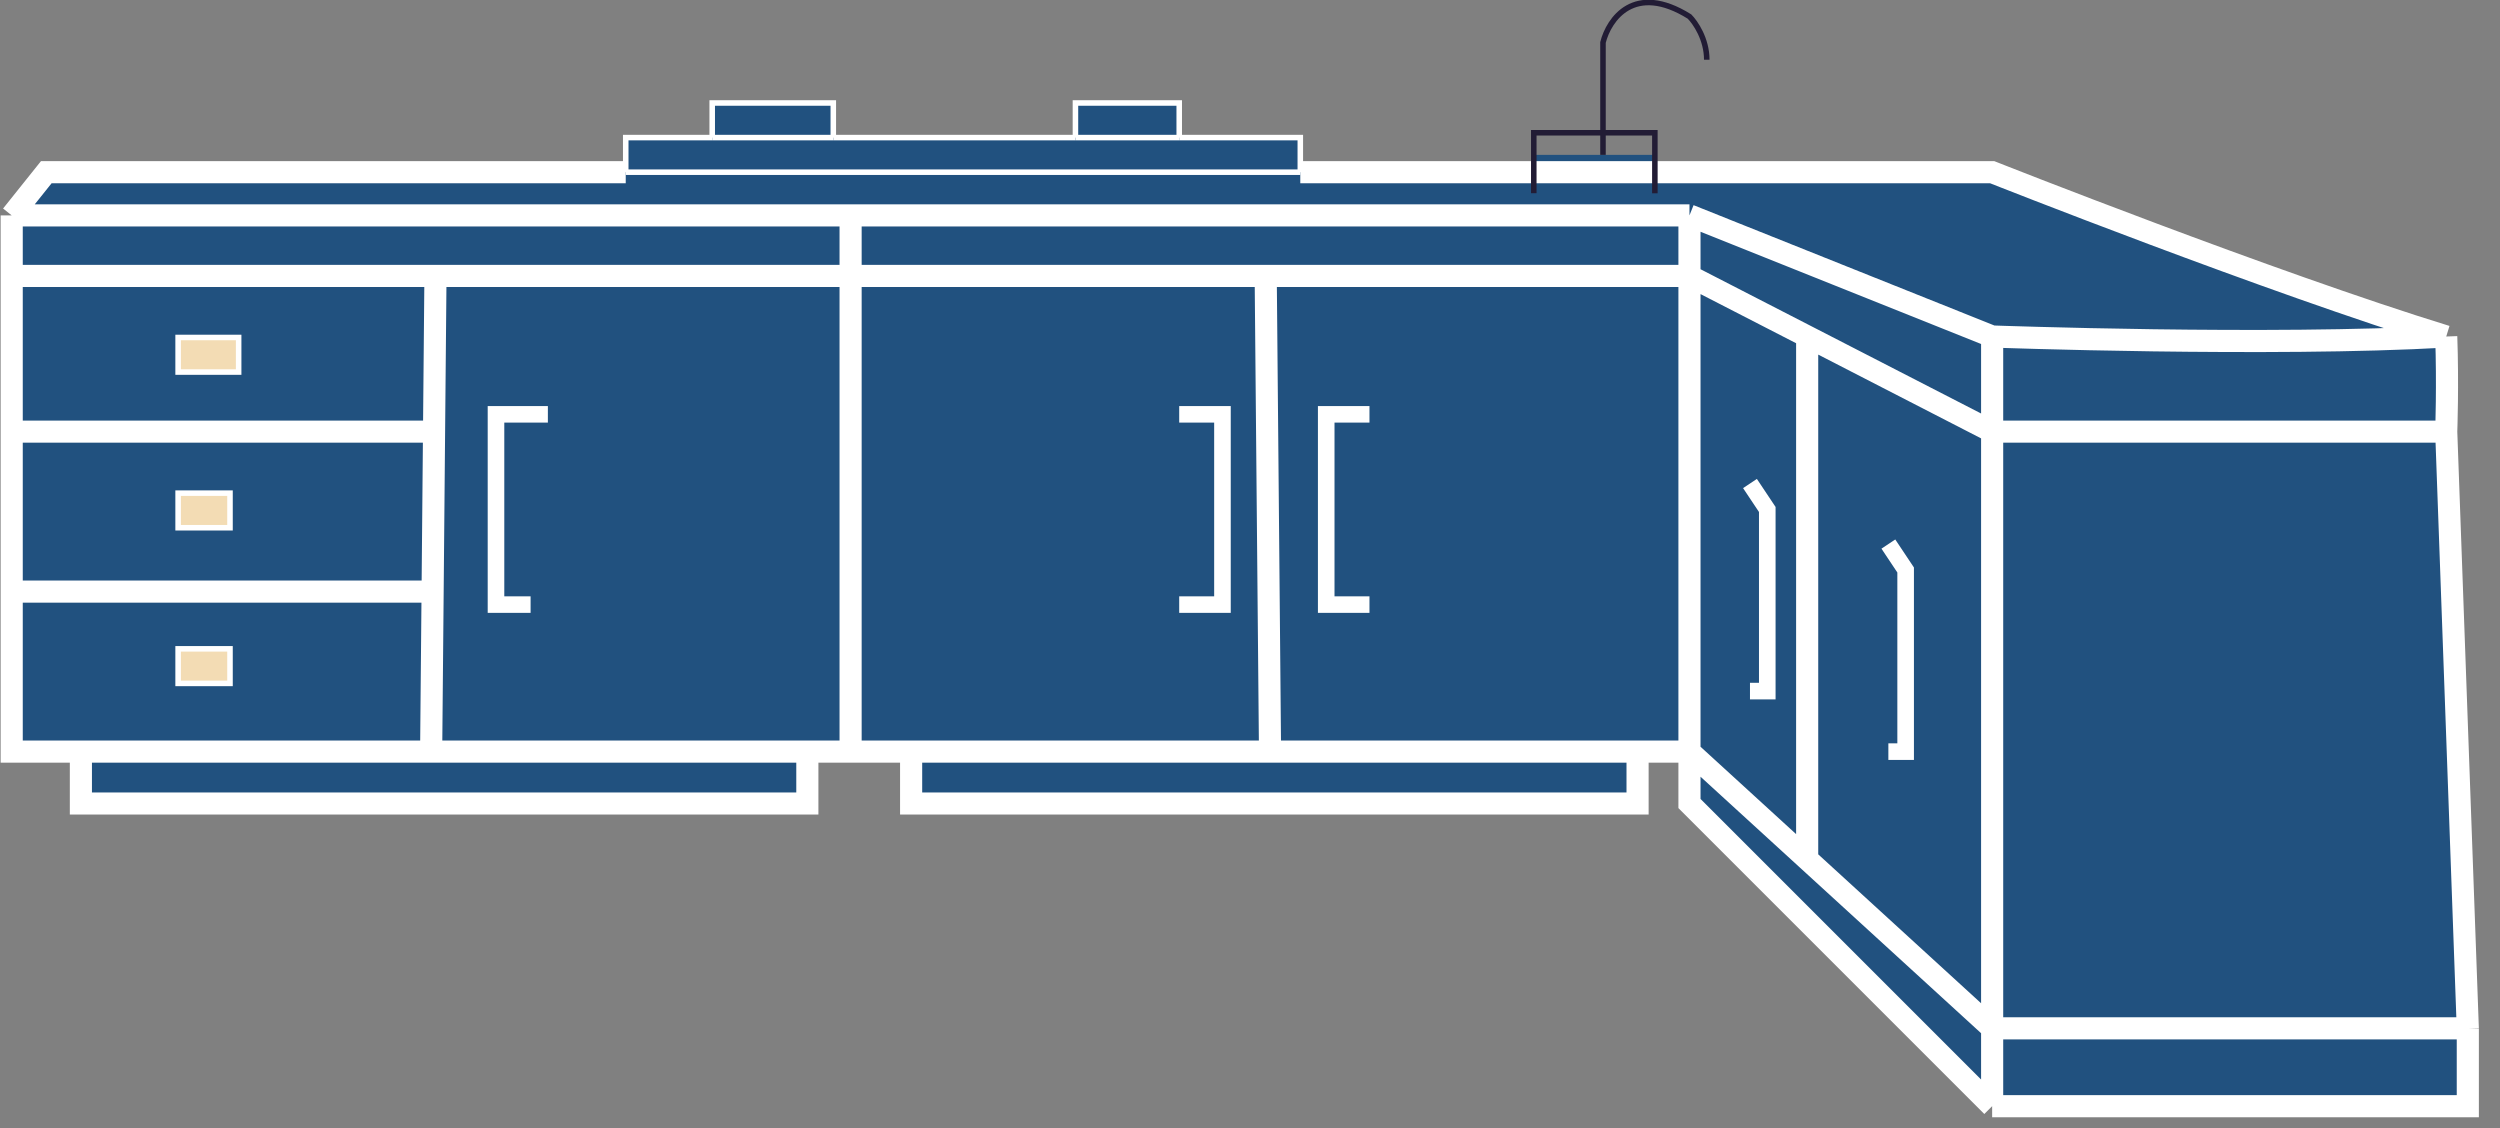 <svg width="113" height="51" viewBox="0 0 113 51" fill="none" xmlns="http://www.w3.org/2000/svg">
<rect x="0" y="0" width="113" height="51" fill="#808080" stroke="none"/>
<g id="Lshaped">
<path id="Path" d="M90.045 50L76.364 36.318V33.973H74.018V36.318H41.183V33.973H38.447H36.492V36.318H3.656V33.973H0.529V26.741V19.51V12.473V9.737L2.093 7.783H28.283V6.219H32.192V4.655H37.665V6.219H48.61V4.655H53.3V6.219H58.773V7.783H69.328V7.001H72.455H74.8V7.783H90.045C90.045 7.783 102.631 12.767 110.57 15.21C110.647 17.347 110.57 19.51 110.57 19.51L111.545 46.481V50H90.045Z" fill="#21517F"/>
<path id="Shape" d="M76.364 36.318H75.864V36.525L76.01 36.672L76.364 36.318ZM111.545 50V50.5H112.045V50H111.545ZM90.045 7.783L90.229 7.318L90.14 7.283H90.045V7.783ZM2.093 7.783V7.283H1.853L1.702 7.47L2.093 7.783ZM0.529 33.973H0.029V34.473H0.529V33.973ZM3.656 36.318H3.156V36.818H3.656V36.318ZM36.492 36.318V36.818H36.992V36.318H36.492ZM41.183 36.318H40.683V36.818H41.183V36.318ZM74.018 36.318V36.818H74.518V36.318H74.018ZM90.398 49.646L76.717 35.965L76.01 36.672L89.691 50.353L90.398 49.646ZM76.864 36.318V33.973H75.864V36.318H76.864ZM90.045 50.5H111.545V49.5H90.045V50.5ZM112.045 50V46.481H111.045V50H112.045ZM90.545 50V46.481H89.545V50H90.545ZM111.545 45.981H90.045V46.981H111.545V45.981ZM112.044 46.464L111.069 19.492L110.07 19.528L111.045 46.5L112.044 46.464ZM90.545 46.481V19.51H89.545V46.481H90.545ZM90.382 46.112L82.022 38.468L81.347 39.206L89.708 46.85L90.382 46.112ZM76.864 33.973V12.473H75.864V33.973H76.864ZM76.026 34.342L81.347 39.206L82.022 38.468L76.701 33.604L76.026 34.342ZM76.364 33.473H74.018V34.473H76.364V33.473ZM90.045 15.21C90.027 15.71 90.027 15.71 90.027 15.71C90.027 15.71 90.027 15.71 90.027 15.71C90.028 15.71 90.028 15.71 90.029 15.71C90.031 15.71 90.033 15.71 90.036 15.71C90.042 15.71 90.052 15.71 90.064 15.711C90.088 15.712 90.124 15.713 90.171 15.714C90.266 15.718 90.405 15.723 90.585 15.728C90.945 15.74 91.469 15.756 92.122 15.774C93.428 15.81 95.251 15.853 97.323 15.882C101.464 15.939 106.61 15.939 110.598 15.709L110.541 14.711C106.59 14.938 101.474 14.939 97.337 14.882C95.271 14.853 93.452 14.81 92.149 14.774C91.498 14.757 90.976 14.74 90.618 14.729C90.438 14.723 90.299 14.718 90.206 14.715C90.159 14.713 90.123 14.712 90.099 14.711C90.087 14.711 90.078 14.711 90.072 14.71C90.069 14.71 90.067 14.71 90.065 14.71C90.065 14.71 90.064 14.71 90.064 14.71C90.064 14.71 90.063 14.71 90.063 14.71C90.063 14.71 90.063 14.71 90.045 15.21ZM90.231 14.746L76.549 9.273L76.178 10.201L89.859 15.674L90.231 14.746ZM89.545 15.21V19.51H90.545V15.21H89.545ZM110.717 14.732C106.763 13.515 101.643 11.663 97.506 10.112C95.439 9.337 93.619 8.638 92.316 8.134C91.665 7.881 91.143 7.677 90.784 7.536C90.604 7.466 90.466 7.411 90.372 7.374C90.325 7.356 90.289 7.342 90.265 7.332C90.253 7.327 90.244 7.324 90.238 7.321C90.235 7.32 90.233 7.319 90.231 7.319C90.231 7.318 90.23 7.318 90.23 7.318C90.229 7.318 90.229 7.318 90.229 7.318C90.229 7.318 90.229 7.318 90.045 7.783C89.861 8.248 89.861 8.248 89.861 8.248C89.861 8.248 89.861 8.248 89.862 8.248C89.862 8.248 89.862 8.248 89.863 8.249C89.865 8.249 89.867 8.25 89.87 8.251C89.876 8.254 89.885 8.257 89.898 8.262C89.922 8.272 89.958 8.286 90.005 8.304C90.099 8.342 90.239 8.396 90.419 8.467C90.779 8.608 91.302 8.813 91.955 9.066C93.26 9.572 95.083 10.272 97.155 11.049C101.295 12.601 106.438 14.462 110.423 15.688L110.717 14.732ZM90.045 7.283H58.773V8.283H90.045V7.283ZM110.07 15.228C110.108 16.285 110.108 17.352 110.099 18.155C110.094 18.556 110.087 18.891 110.081 19.125C110.078 19.243 110.075 19.334 110.073 19.397C110.072 19.428 110.071 19.452 110.071 19.468C110.07 19.476 110.07 19.482 110.07 19.486C110.07 19.488 110.07 19.489 110.07 19.491C110.07 19.491 110.07 19.491 110.07 19.491C110.07 19.492 110.07 19.492 110.07 19.492C110.07 19.492 110.07 19.492 110.07 19.492C110.07 19.492 110.07 19.492 110.57 19.51C111.069 19.528 111.069 19.528 111.069 19.527C111.069 19.527 111.069 19.527 111.069 19.527C111.069 19.527 111.069 19.527 111.069 19.527C111.069 19.527 111.069 19.526 111.069 19.526C111.069 19.525 111.069 19.523 111.069 19.521C111.07 19.516 111.07 19.51 111.07 19.502C111.071 19.485 111.071 19.46 111.072 19.428C111.074 19.364 111.077 19.27 111.08 19.151C111.086 18.913 111.094 18.574 111.099 18.167C111.108 17.355 111.108 16.271 111.069 15.192L110.07 15.228ZM0.92 10.05L2.483 8.095L1.702 7.47L0.139 9.425L0.92 10.05ZM2.093 8.283H28.283V7.283H2.093V8.283ZM0.529 10.237H38.447V9.237H0.529V10.237ZM0.029 9.737V12.473H1.029V9.737H0.029ZM76.364 9.237H38.447V10.237H76.364V9.237ZM75.864 9.737V12.473H76.864V9.737H75.864ZM37.947 9.737V33.973H38.947V9.737H37.947ZM38.447 33.473H36.492V34.473H38.447V33.473ZM38.447 34.473H41.183V33.473H38.447V34.473ZM0.529 12.973H19.683V11.973H0.529V12.973ZM0.029 12.473V19.51H1.029V12.473H0.029ZM76.364 11.973H57.21V12.973H76.364V11.973ZM76.135 12.918L81.456 15.654L81.913 14.765L76.592 12.029L76.135 12.918ZM90.045 20.01H110.57V19.01H90.045V20.01ZM90.274 19.065L81.913 14.765L81.456 15.654L89.816 19.954L90.274 19.065ZM19.683 12.973H57.21V11.973H19.683V12.973ZM19.183 12.469L19.119 19.505L20.119 19.514L20.183 12.478L19.183 12.469ZM19.988 33.977L20.054 26.746L19.054 26.737L18.988 33.968L19.988 33.977ZM19.488 33.473H3.656V34.473H19.488V33.473ZM19.488 34.473H36.492V33.473H19.488V34.473ZM56.71 12.478L56.905 33.977L57.905 33.968L57.71 12.469L56.71 12.478ZM57.405 33.473H41.183V34.473H57.405V33.473ZM57.405 34.473H74.018V33.473H57.405V34.473ZM81.184 15.21V38.837H82.184V15.21H81.184ZM0.529 20.01H19.619V19.01H0.529V20.01ZM0.029 19.51V26.741H1.029V19.51H0.029ZM19.119 19.505L19.054 26.737L20.054 26.746L20.119 19.514L19.119 19.505ZM0.029 26.741V33.973H1.029V26.741H0.029ZM0.529 34.473H3.656V33.473H0.529V34.473ZM0.529 27.241H19.554V26.241H0.529V27.241ZM3.156 33.973V36.318H4.156V33.973H3.156ZM3.656 36.818H36.492V35.818H3.656V36.818ZM36.992 36.318V33.973H35.992V36.318H36.992ZM40.683 33.973V36.318H41.683V33.973H40.683ZM41.183 36.818H74.018V35.818H41.183V36.818ZM74.518 36.318V33.973H73.518V36.318H74.518Z" fill="white"/>
<path id="Shape_2" d="M22.419 18.728V18.353H22.044V18.728H22.419ZM22.419 27.328H22.044V27.703H22.419V27.328ZM55.255 18.728H55.63V18.353H55.255V18.728ZM55.255 27.328V27.703H55.63V27.328H55.255ZM59.945 18.728V18.353H59.57V18.728H59.945ZM59.945 27.328H59.57V27.703H59.945V27.328ZM79.881 23.028H80.256V22.914L80.193 22.82L79.881 23.028ZM79.881 31.237V31.612H80.256V31.237H79.881ZM86.135 25.764H86.51V25.651L86.447 25.556L86.135 25.764ZM86.135 33.973V34.348H86.51V33.973H86.135ZM24.764 18.353H22.419V19.103H24.764V18.353ZM22.044 18.728V27.328H22.794V18.728H22.044ZM22.419 27.703H23.983V26.953H22.419V27.703ZM53.3 19.103H55.255V18.353H53.3V19.103ZM54.88 18.728V27.328H55.63V18.728H54.88ZM55.255 26.953H53.3V27.703H55.255V26.953ZM61.9 18.353H59.945V19.103H61.9V18.353ZM59.57 18.728V27.328H60.32V18.728H59.57ZM59.945 27.703H61.9V26.953H59.945V27.703ZM78.787 22.063L79.569 23.236L80.193 22.82L79.411 21.647L78.787 22.063ZM79.506 23.028V31.237H80.256V23.028H79.506ZM79.881 30.862H79.099V31.612H79.881V30.862ZM85.042 24.799L85.823 25.972L86.447 25.556L85.666 24.384L85.042 24.799ZM85.76 25.764V33.973H86.51V25.764H85.76ZM86.135 33.598H85.354V34.348H86.135V33.598Z" fill="white"/>
<path id="Path_2" d="M10.787 15.254H8.051V16.817H10.787V15.254Z" fill="#F3DCB4"/>
<path id="Path_3" d="M10.396 22.29H8.051V23.854H10.396V22.29Z" fill="#F3DCB4"/>
<path id="Path_4" d="M10.396 29.327H8.051V30.89H10.396V29.327Z" fill="#F3DCB4"/>
<path id="Path_5" fill-rule="evenodd" clip-rule="evenodd" d="M10.787 15.254H8.051V16.817H10.787V15.254Z" stroke="white" stroke-width="0.25"/>
<path id="Path_6" fill-rule="evenodd" clip-rule="evenodd" d="M10.396 22.29H8.051V23.854H10.396V22.29Z" stroke="white" stroke-width="0.25"/>
<path id="Path 204" fill-rule="evenodd" clip-rule="evenodd" d="M10.396 29.327H8.051V30.89H10.396V29.327Z" stroke="white" stroke-width="0.25"/>
<path id="Path_7" d="M69.327 8.733V6.001H72.454" stroke="#221C35" stroke-width="0.25"/>
<path id="Path_8" d="M74.8 8.737V6.001H72.455" stroke="#221C35" stroke-width="0.25"/>
<path id="Path_9" d="M72.455 7.001V1.919C72.716 0.877 73.862 -0.817 76.364 0.747C76.625 1.007 77.146 1.763 77.146 2.701" stroke="#221C35" stroke-width="0.25"/>
<g id="Group 9">
<path id="Path_10" d="M28.283 7.782V6.219H32.192" stroke="white" stroke-width="0.25"/>
<path id="Path_11" d="M28.283 7.783H58.773" stroke="white" stroke-width="0.25"/>
<path id="Path_12" d="M58.774 7.782V6.219H53.301" stroke="white" stroke-width="0.25"/>
<path id="Path_13" d="M48.61 6.219V4.655H53.301V6.219" stroke="white" stroke-width="0.25"/>
<path id="Path_14" d="M48.61 6.219H53.301" stroke="white" stroke-width="0.25"/>
<path id="Path_15" d="M48.61 6.219H37.665" stroke="white" stroke-width="0.25"/>
<path id="Path_16" d="M32.192 6.219V4.655H37.665V6.219" stroke="white" stroke-width="0.25"/>
<path id="Path_17" d="M32.192 6.219H37.665" stroke="white" stroke-width="0.25"/>
</g>
</g>
</svg>
